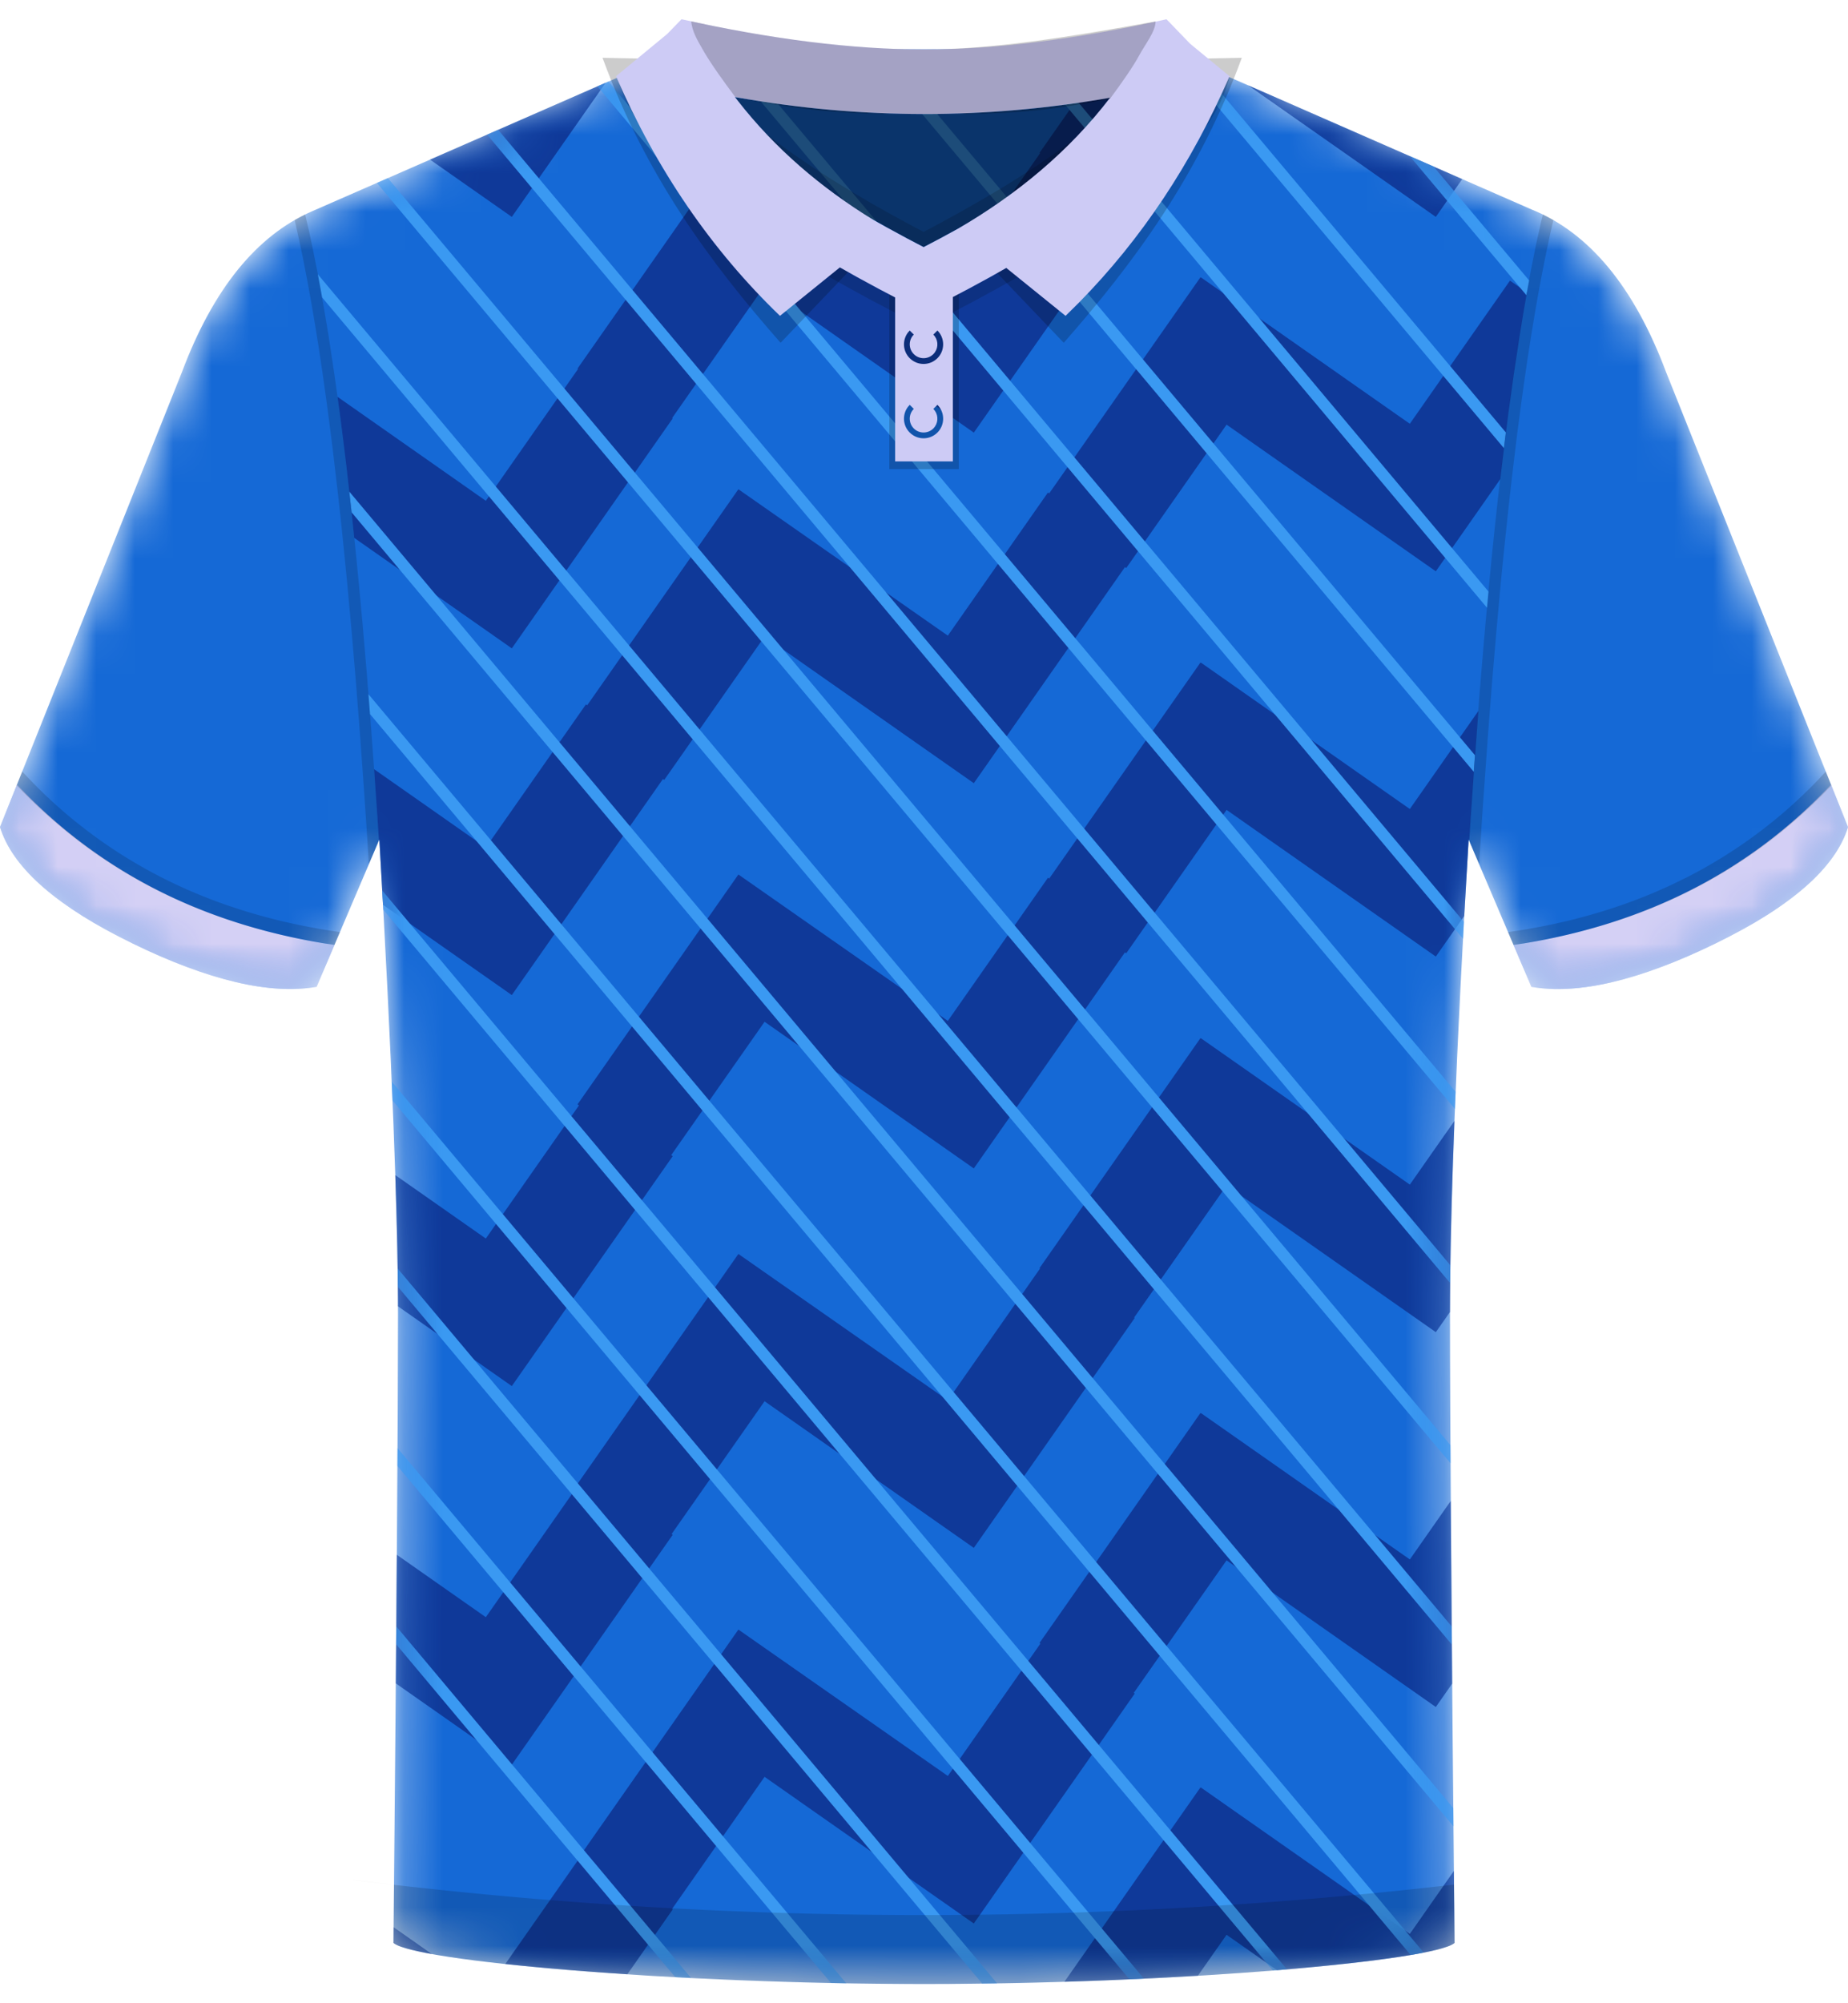 <svg viewBox="0 0 48 52" xmlns="http://www.w3.org/2000/svg" xmlns:xlink="http://www.w3.org/1999/xlink" title="KAA Gent Home 24/25">
                        <defs>
                            <path id="kit" d="M10.22 50.435c.079-8.326.118-13.766.118-16.32 0-2.553-.161-6.661-.484-12.324l-1.63 3.825c-1.213.21-2.806-.165-4.778-1.125-1.92-.933-3.059-1.912-3.418-2.937L0 21.469 4.725 9.66c.809-2.154 1.936-3.546 3.381-4.176l8.278-3.621c.72-.393 3.26-.588 7.617-.586 4.357.003 6.894.198 7.613.586l8.162 3.572c1.502.604 2.669 2.013 3.499 4.225L48 21.47c-.325 1.055-1.473 2.063-3.446 3.022-1.972.96-3.565 1.335-4.778 1.125l-1.63-3.825c-.323 5.467-.484 9.575-.484 12.325s.04 8.19.119 16.319c-.535.464-7.158 1.065-13.78 1.065-6.623 0-13.246-.6-13.78-1.065Z"></path>
                            
                        </defs>
                        <mask id="kitMask" fill="#fff">
                            <use xlink:href="#kit"></use>
                        </mask>
                        <g fill="none" fill-rule="evenodd">
                            
            <path fill="#1569d6" d="M10.22 50.435c.079-8.326.118-13.766.118-16.32 0-2.553-.161-6.661-.484-12.324l-1.63 3.825c-1.213.21-2.806-.165-4.778-1.125-1.92-.933-3.059-1.912-3.418-2.937L0 21.469 4.725 9.66c.809-2.154 1.936-3.546 3.381-4.176l8.278-3.621c.72-.393 3.26-.588 7.617-.586 4.357.003 6.894.198 7.613.586l8.162 3.572c1.502.604 2.669 2.013 3.499 4.225L48 21.47c-.325 1.055-1.473 2.063-3.446 3.022-1.972.96-3.565 1.335-4.778 1.125l-1.63-3.825c-.323 5.467-.484 9.575-.484 12.325s.04 8.19.119 16.319c-.535.464-7.158 1.065-13.78 1.065-6.623 0-13.246-.6-13.78-1.065Z" coloured="" opacity="1" mask="url(#kitMask)" id="base"></path><path fill="#0f3999" fill-rule="evenodd" d="M31.192,46.4 L36.619,50.2 L37.763,48.566 L37.781,50.435 C37.513,50.667 35.722,50.934 33.17,51.142 L31.859,50.223 L31.114,51.286 C30.026,51.352 28.857,51.405 27.647,51.443 L31.179,46.4 L31.188,46.407 L31.192,46.4 Z M31.192,36.68 L36.619,40.48 L37.682,38.961 L37.719,43.703 L37.294,44.31 L31.859,40.503 L29.448,43.944 L29.473,43.962 L25.294,49.93 L19.859,46.123 L17.455,49.554 L17.473,49.566 L16.294,51.249 L15.305,51.179 C14.505,51.118 13.772,51.052 13.124,50.982 L15.017,48.279 L15,48.268 L19.179,42.3 L24.619,46.1 L27.024,42.664 L27,42.648 L31.179,36.68 L31.188,36.687 L31.192,36.68 Z M10.224,50.027 L11.216,50.723 C10.675,50.625 10.327,50.527 10.22,50.435 L10.224,50.027 Z M31.192,26.95 L36.619,30.75 L37.778,29.096 L37.74,30.139 C37.689,31.656 37.663,32.962 37.662,34.056 L37.294,34.58 L31.859,30.773 L29.458,34.201 L29.473,34.212 L25.294,40.18 L19.859,36.373 L17.445,39.82 L17.473,39.84 L13.294,45.808 L10.281,43.697 L10.307,40.359 L12.619,41.979 L15.028,38.536 L15,38.518 L19.179,32.55 L24.619,36.35 L27.015,32.927 L27,32.918 L31.179,26.95 L31.188,26.957 L31.192,26.95 Z M31.192,17.2 L36.619,21 L38.399,18.456 L38.294,19.867 L38.191,21.358 L38.162,21.817 L38.15,21.791 L38.152,21.803 L38.146,21.791 L38.033,23.776 L37.294,24.83 L31.859,21.023 L29.253,24.745 L29.219,24.722 L25.294,30.33 L19.859,26.523 L17.434,29.985 L17.473,30.012 L13.294,35.98 L10.337,33.909 L10.338,33.846 C10.334,32.92 10.311,31.806 10.267,30.503 L12.619,32.15 L15.038,28.694 L15,28.668 L19.179,22.7 L24.619,26.5 L27.22,22.784 L27.252,22.806 L31.179,17.2 L31.188,17.207 L31.192,17.2 Z M31.192,7.2 L36.619,11 L39.22,7.284 L39.66,7.592 L39.563,8.149 L39.465,8.75 L39.321,9.699 L39.181,10.707 L39.091,11.41 L38.968,12.437 L38.871,12.577 L37.294,14.83 L31.859,11.023 L29.253,14.745 L29.219,14.722 L25.294,20.33 L19.859,16.523 L17.253,20.245 L17.219,20.222 L13.294,25.83 L9.948,23.487 L9.854,21.791 L9.842,21.817 L9.813,21.358 L9.717,19.967 L12.619,22 L15.22,18.284 L15.252,18.307 L19.179,12.7 L24.619,16.5 L27.22,12.784 L27.252,12.807 L31.179,7.2 L31.188,7.207 L31.192,7.2 Z M31.614,1.863 L31.779,1.935 L29.458,5.251 L29.473,5.262 L25.294,11.23 L19.859,7.423 L17.458,10.851 L17.473,10.862 L13.294,16.83 L9.201,13.962 L9.131,13.283 L9.002,12.14 L8.913,11.41 L8.823,10.707 L8.767,10.301 L12.619,13 L15.015,9.577 L15,9.568 L19.179,3.6 L24.619,7.4 L27.015,3.977 L27,3.968 L28.8,1.399 C30.283,1.496 31.221,1.651 31.614,1.863 Z M32.418,2.214 L37.98,4.649 L37.294,5.63 L32.418,2.214 Z M11.17,4.143 L15.732,2.147 L13.294,5.63 L11.17,4.143 Z" coloured="" opacity="1" mask="url(#kitMask)" id="zigzag-03"></path><path fill="#3a99f2" fill-rule="evenodd" d="M10.329,32.928 L25.899,51.484 L25.512,51.49 L10.335,33.402 L10.329,32.928 Z M10.326,37.591 L21.981,51.482 L21.583,51.474 L10.323,38.053 L10.326,37.591 Z M10.174,28.076 L29.713,51.362 L29.336,51.379 L10.195,28.567 L10.174,28.076 Z M10.293,42.218 L17.95,51.345 L17.54,51.324 L10.289,42.681 L10.293,42.218 Z M9.928,23.117 L33.428,51.12 L33.062,51.151 L9.955,23.614 L9.928,23.117 Z M9.569,18.019 L36.98,50.686 C36.875,50.707 36.762,50.727 36.64,50.748 L9.61,18.535 L9.569,18.019 Z M9.071,12.759 L37.748,46.934 L37.752,47.406 L9.132,13.299 L9.071,12.759 Z M8.256,7.121 L37.706,42.218 L37.71,42.689 L8.366,7.72 L8.34,7.574 L8.256,7.121 Z M10.075,4.623 L37.673,37.511 L37.676,37.983 L9.789,4.748 L10.075,4.623 Z M12.94,3.37 L37.672,32.844 L37.666,33.305 L12.653,3.495 L12.94,3.37 Z M15.804,2.116 L37.808,28.34 L37.79,28.785 L15.518,2.242 L15.804,2.116 Z M19.12,1.401 L38.024,23.931 L38.001,24.368 L18.749,1.428 L19.12,1.401 Z M22.934,1.281 L38.312,19.606 L38.281,20.036 L22.546,1.284 L22.934,1.281 Z M26.88,1.314 L38.663,15.357 L38.625,15.778 L26.481,1.304 L26.88,1.314 Z M31.11,1.687 L39.114,11.227 L39.063,11.634 L30.638,1.592 C30.815,1.621 30.972,1.653 31.11,1.687 Z M36.618,4.053 L37.237,4.323 L39.718,7.28 L39.647,7.663 L36.618,4.053 Z" coloured="" opacity="1" mask="url(#kitMask)" id="angled-stripe-10"></path><g fill="none" fill-rule="evenodd" id="collar-06"><path fill="#000" fill-opacity=".5" fill-rule="nonzero" d="M18.238,2.353 C20.164,2.758 22.089,2.96 24.014,2.96 C25.92,2.96 27.825,2.762 29.733,2.364 C29.365,2.853 28.764,3.415 27.923,4.035 L27.575,4.285 L27.202,4.541 C27.009,4.67 26.807,4.801 26.595,4.934 L26.158,5.204 L25.696,5.478 L25.208,5.757 L24.954,5.899 L24.428,6.185 L23.99,6.415 L23.551,6.185 L23.025,5.899 L22.524,5.617 L22.049,5.341 L21.385,4.935 L20.875,4.606 L20.405,4.286 C20.225,4.16 20.054,4.035 19.893,3.914 L19.583,3.673 C19.024,3.226 18.599,2.814 18.305,2.442 Z"></path><path fill="#000" fill-rule="nonzero" d="M31.61,1.857 L31.935,2.003 C31.604,3.34 30.269,4.749 27.955,6.261 L27.647,6.459 L27.178,6.751 L26.93,6.9 L26.424,7.196 L25.888,7.497 L25.333,7.799 L25.046,7.951 L24.75,8.105 L23.989,8.493 L23.226,8.104 L22.643,7.798 L22.088,7.496 L21.818,7.345 L21.552,7.194 L20.922,6.824 L20.328,6.458 C17.831,4.874 16.393,3.403 16.045,2.01 L16.371,1.868 C16.652,3.11 17.933,4.477 20.213,5.967 L20.516,6.162 L20.983,6.452 L21.729,6.892 L22.257,7.19 L22.81,7.49 L23.387,7.793 L23.989,8.1 L24.591,7.793 L25.169,7.49 L25.721,7.19 L26.25,6.892 L26.875,6.525 L27.463,6.162 C29.939,4.591 31.322,3.156 31.61,1.857 Z M17.961,0.556 L18.308,0.63 C18.212,0.864 18.162,1.106 18.162,1.35 C18.162,1.772 18.646,2.439 19.601,3.236 L19.798,3.397 L20.104,3.634 L20.348,3.815 L20.603,3.997 L21.163,4.377 L21.568,4.637 L22.225,5.038 L22.695,5.312 L23.192,5.591 L23.714,5.875 L23.989,6.019 L24.261,5.877 L24.911,5.522 L25.517,5.177 L25.975,4.906 L26.409,4.638 L26.813,4.379 L27.004,4.252 L27.371,4.001 L27.715,3.753 C28.983,2.819 29.692,2.015 29.801,1.496 L29.814,1.408 L29.817,1.35 C29.817,1.108 29.767,0.868 29.674,0.634 L30.015,0.562 C30.098,0.771 30.146,0.986 30.162,1.202 L30.167,1.35 L30.164,1.422 C30.115,2.032 29.454,2.867 28.158,3.859 L27.923,4.035 L27.575,4.285 L27.202,4.541 L26.906,4.736 L26.595,4.934 L26.158,5.204 L25.696,5.478 L25.208,5.757 L24.954,5.899 L24.428,6.185 L23.99,6.415 L23.551,6.185 L23.025,5.899 L22.524,5.617 L21.821,5.204 L21.385,4.935 L20.875,4.606 L20.405,4.286 L20.142,4.098 L19.893,3.914 L19.583,3.673 C18.395,2.724 17.812,1.928 17.812,1.35 C17.812,1.149 17.841,0.949 17.897,0.752 L17.961,0.556 Z" opacity=".15"></path><rect width="1.804" height="5" x="23.1" y="7.177" fill="#000" fill-opacity=".2"></rect><path fill="#000" fill-opacity=".2" fill-rule="nonzero" d="M15.65,1.5 L17.794,1.544 L18.491,2.357 C19.889,3.972 21.321,5.474 23.048,5.996 L20.275,8.898 C18.45,6.823 16.767,4.552 15.65,1.5 Z M32.255,1.5 L30.111,1.544 L29.413,2.357 C28.015,3.972 26.584,5.474 24.857,5.996 L27.63,8.898 C29.455,6.823 31.138,4.552 32.255,1.5 Z"></path><path fill="#cdcbf5" fill-rule="nonzero" d="M30.299,0.5 L30.91,1.133 L31.936,1.979 C30.948,4.255 29.643,6.21 28.028,7.852 L27.677,8.199 L26.137,6.955 L25.721,7.19 L25.169,7.49 L24.75,7.71 L24.75,11.977 L23.25,11.977 L23.25,7.721 L22.81,7.49 L22.257,7.19 L21.815,6.941 L20.259,8.199 C18.481,6.488 17.059,4.417 16,1.979 L17.331,0.881 L17.701,0.5 C20.054,1.022 22.154,1.283 24.001,1.284 C25.838,1.285 27.938,1.024 30.299,0.5 Z M24.349,10.508 L24.243,10.614 L24.284,10.664 C24.381,10.804 24.367,10.997 24.243,11.122 C24.102,11.262 23.875,11.262 23.735,11.122 C23.595,10.982 23.595,10.754 23.735,10.614 L23.629,10.508 L23.58,10.565 C23.432,10.765 23.448,11.047 23.629,11.228 C23.828,11.427 24.15,11.427 24.349,11.228 C24.547,11.029 24.547,10.707 24.349,10.508 Z M24.349,8.579 L24.243,8.685 L24.284,8.735 C24.381,8.874 24.367,9.068 24.243,9.192 C24.102,9.333 23.875,9.333 23.735,9.192 C23.595,9.052 23.595,8.825 23.735,8.685 L23.629,8.579 L23.58,8.636 C23.432,8.835 23.448,9.118 23.629,9.298 C23.828,9.497 24.15,9.497 24.349,9.298 C24.547,9.1 24.547,8.778 24.349,8.579 Z M19.09,2.519 L19.165,2.616 C20.125,3.847 21.315,4.87 22.697,5.716 L23.025,5.899 L23.551,6.185 L23.99,6.415 L24.428,6.185 L24.879,5.939 C26.442,5.029 27.779,3.912 28.833,2.537 C27.226,2.819 25.62,2.96 24.014,2.96 C22.373,2.96 20.732,2.813 19.09,2.519 Z" coloured="" opacity="1"></path><path fill="#000" fill-opacity=".2" fill-rule="nonzero" d="M17.952,0.553 L17.701,0.5 C20.054,1.022 22.154,1.283 24.001,1.284 C25.761,1.285 27.738,0.968 30.015,0.556 C30.015,0.819 29.743,1.151 29.588,1.44 C29.433,1.73 29.102,2.201 28.836,2.556 C26.93,2.954 25.909,2.96 24.003,2.96 C22.077,2.96 21.022,2.92 19.096,2.516 C18.81,2.133 18.487,1.689 18.288,1.347 C18.089,1.005 17.982,0.817 17.952,0.553 Z"></path></g><path d="M47.56 20.365 48 21.47c-.325 1.055-1.473 2.063-3.446 3.022-1.972.96-3.565 1.335-4.778 1.125l-.464-1.088.261-.038c1.596-.263 3.05-.728 4.364-1.398a13.078 13.078 0 0 0 3.622-2.727Zm-47.118.001a13.078 13.078 0 0 0 3.62 2.726c1.315.67 2.77 1.135 4.365 1.398l.26.038-.463 1.088c-1.213.21-2.806-.165-4.778-1.125-1.92-.933-3.059-1.912-3.418-2.937L0 21.469l.442-1.103Z" fill="#d4d0f5" fill-rule="nonzero" coloured="" opacity="1" mask="url(#kitMask)" id="trim-01"></path>
        
                            <path fill-opacity="0.15" fill="#000000" fill-rule="nonzero" d="m10.234 48.926-1.257-.15a120.817 120.817 0 0 0 28.788.145l.016 1.514a.67.67 0 0 1-.206.101l-.168.052-.21.052-.25.052-.288.053-.324.052-.752.103-.879.1-.734.072-.791.07-.845.064-1.197.079-1.267.07-.988.044-.674.025-1.376.041-.698.015-1.411.018L24 51.5l-1.076-.005-1.057-.015-1.046-.024-1.029-.032-1.006-.04-.656-.03-1.267-.069-1.197-.079-.844-.065-.792-.069-.734-.072-.878-.1-.577-.077-.5-.078-.288-.053-.25-.052-.21-.052-.168-.052a.67.67 0 0 1-.206-.101l.014-1.509Zm37.19-28.899.144.361a13.074 13.074 0 0 1-3.592 2.696c-1.314.67-2.769 1.136-4.364 1.398l-.3.045-.142-.331c1.555-.22 2.974-.632 4.258-1.234l.389-.19a12.714 12.714 0 0 0 3.426-2.55l.18-.195Zm-46.99.357.144-.361-.112-.121a12.762 12.762 0 0 0 3.724 2.87c1.383.706 2.93 1.18 4.64 1.423l-.142.331-.293-.044c-1.596-.262-3.05-.728-4.364-1.398a13.074 13.074 0 0 1-3.597-2.7ZM7.926 5.567l.101.436.106.498.105.524.102.549.1.575.1.6.143.95.14 1.008.09.703.089.73.129 1.143.125 1.2.08.833.08.859.114 1.336.11 1.394.07.962.103 1.49.029.46-.262.614-.03-.511-.1-1.478-.103-1.423-.107-1.366-.111-1.311-.116-1.256-.08-.806-.08-.781-.084-.756-.128-1.089-.088-.694-.09-.67-.091-.645-.093-.62-.096-.596-.097-.57-.099-.546-.1-.521-.103-.497-.13-.583.135-.075.137-.07Zm32.148 0c.092.045.183.094.273.145l-.079.344-.103.484-.102.51-.1.533-.098.558-.096.583-.095.608-.092.632-.09.658-.09.682-.129 1.07-.084.744-.123 1.162-.08.806-.115 1.256-.111 1.31-.107 1.367-.137 1.91-.098 1.497-.26-.61.097-1.459.105-1.452.073-.936.113-1.355.078-.872.12-1.258.083-.807.085-.782.086-.755.134-1.085.091-.69.094-.666.095-.64.098-.613.15-.872.102-.55.13-.65.135-.61.047-.197Z"></path>
                        </g>
                    </svg>